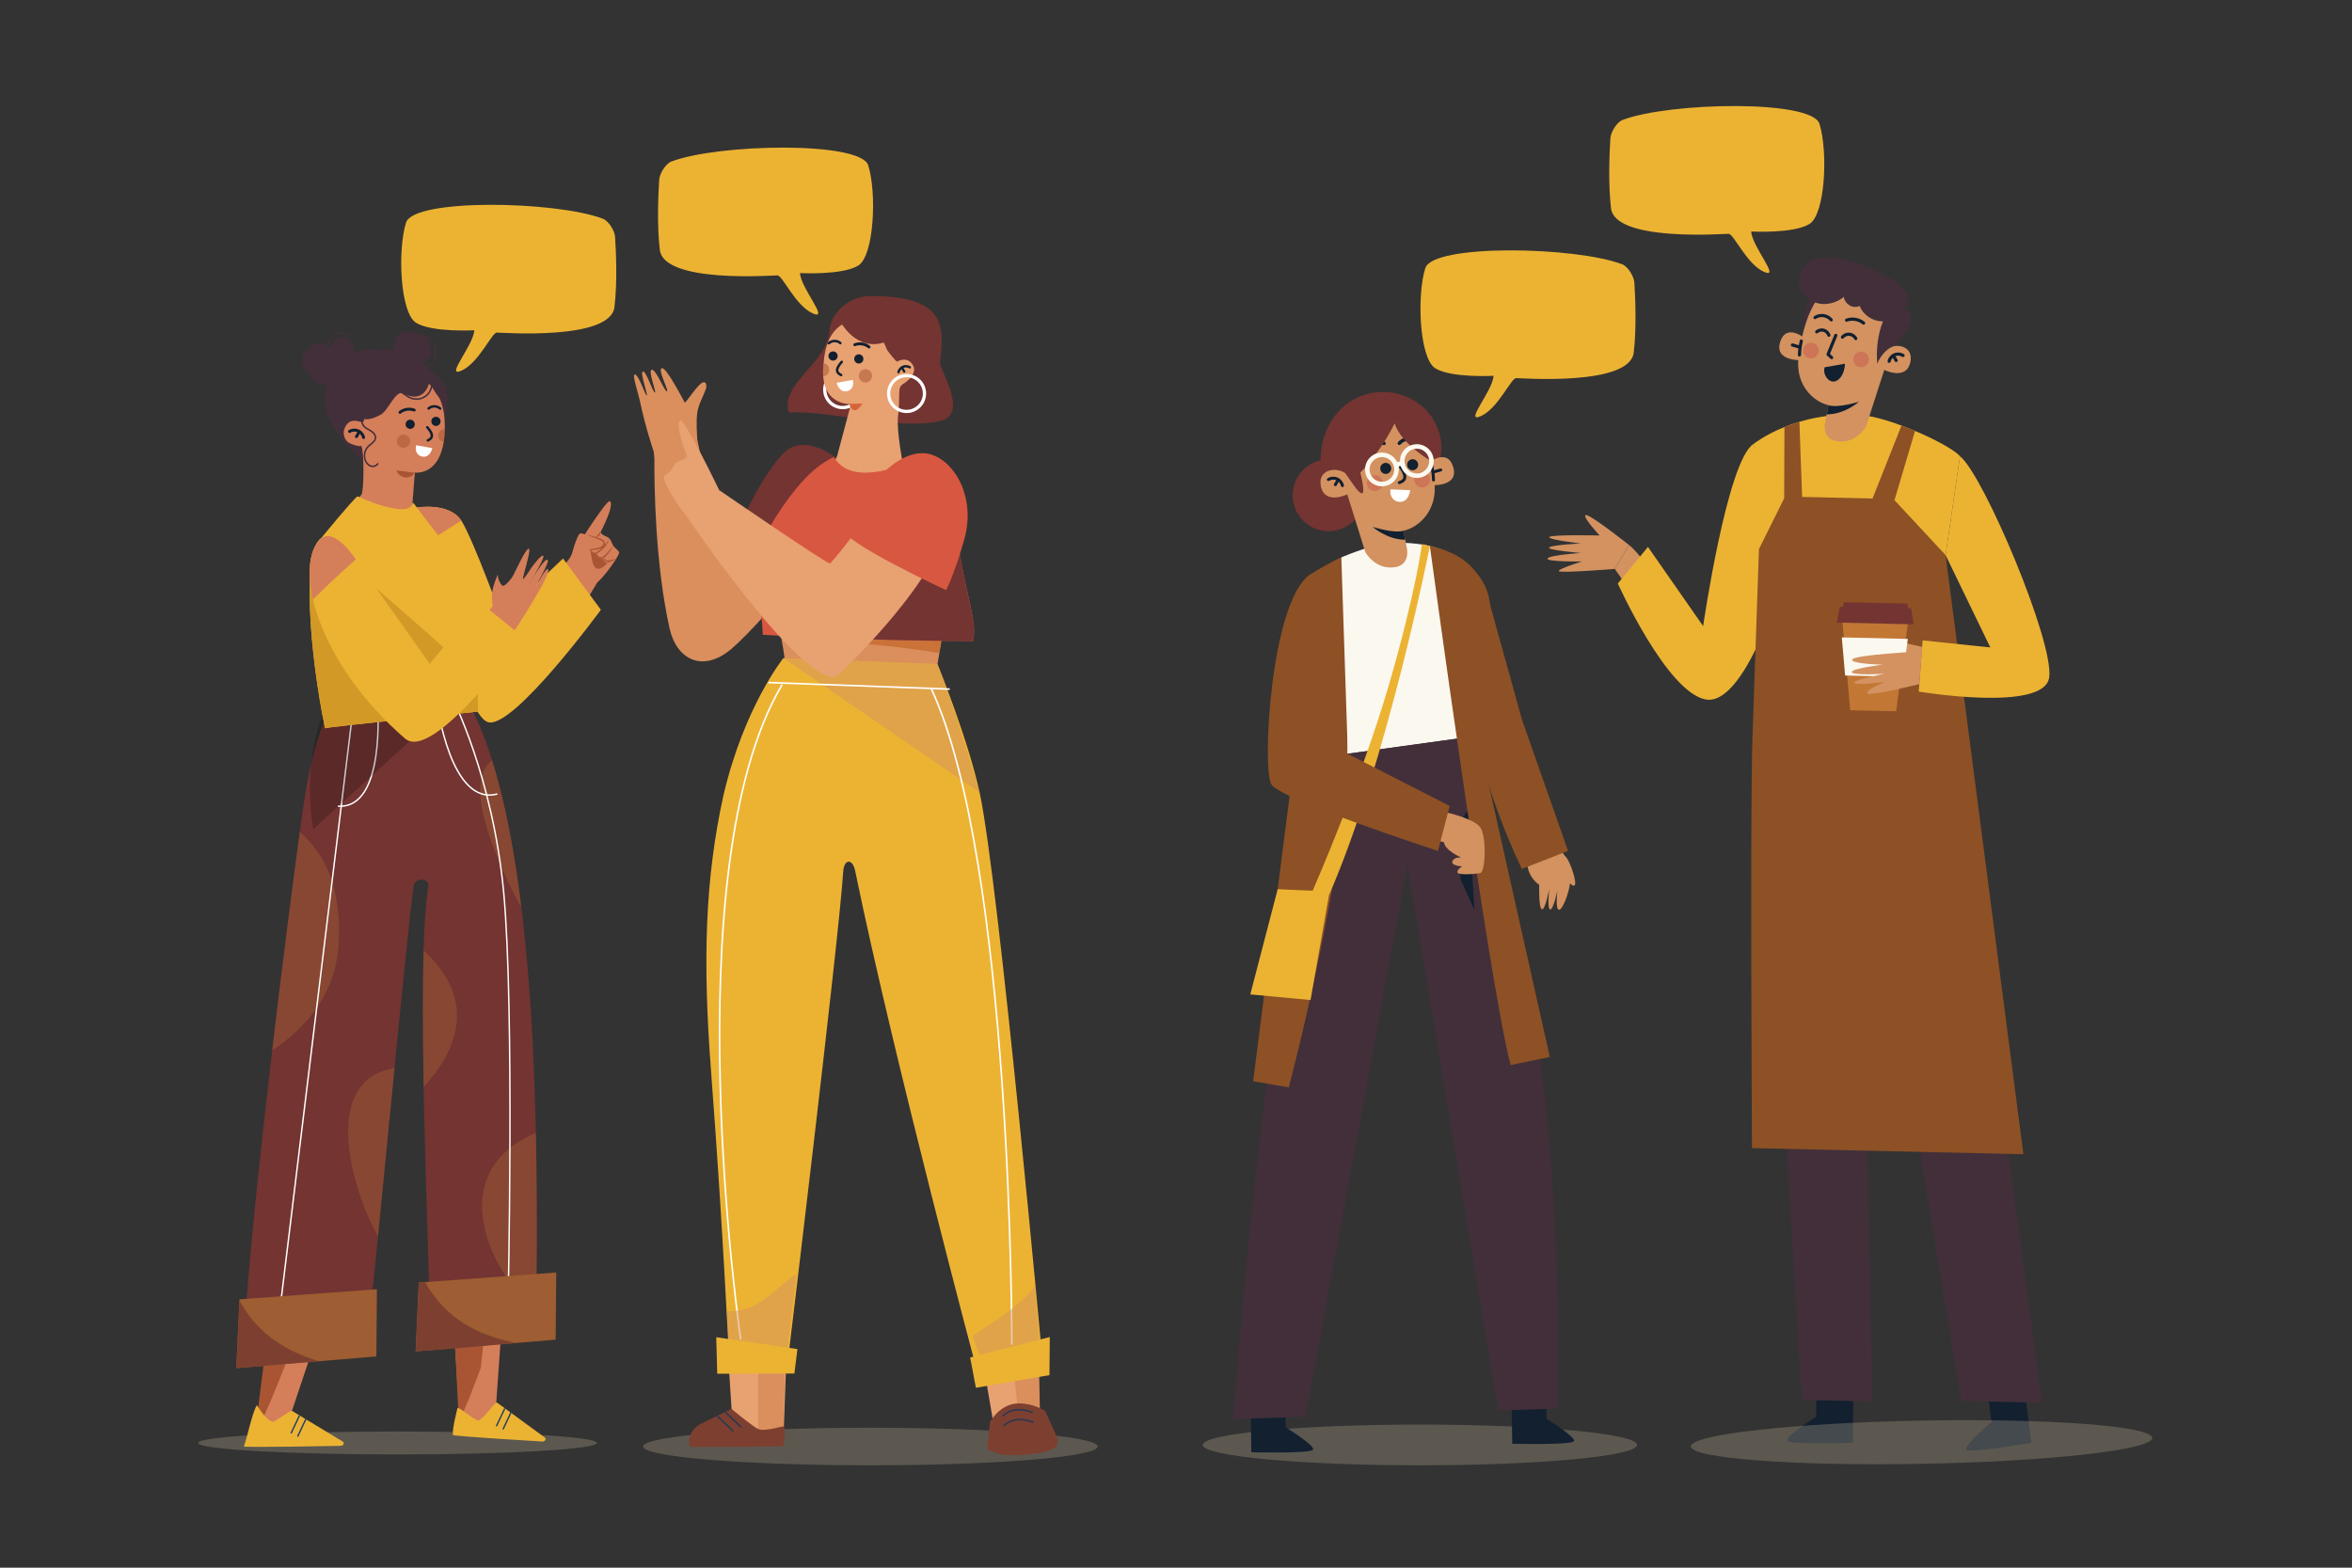 <?xml version="1.0" encoding="utf-8"?>
<!-- Generator: Adobe Illustrator 27.5.0, SVG Export Plug-In . SVG Version: 6.00 Build 0)  -->
<svg version="1.1" xmlns="http://www.w3.org/2000/svg" xmlns:xlink="http://www.w3.org/1999/xlink" x="0px" y="0px"
	 viewBox="0 0 750 500" style="enable-background:new 0 0 750 500;" xml:space="preserve">
<rect x="0" y="0" width="750" height="500" fill="#333333" stroke="none"/>
<g id="OBJECTS">
	<g>
		<g>
			<ellipse style="opacity:0.3;fill:#BAAD93;" cx="277.545" cy="461.352" rx="72.465" ry="5.989"/>
			<g>
				<g>
					<path style="fill:#DA8F5D;" d="M248.345,199.968c0.631,1.098,2.305,12.939,2.305,12.939l47.881,1.431l3.324-19.954
						L248.345,199.968z"/>
					<path style="fill:#CB7239;" d="M248.938,202.282c-0.232-1.177-0.442-2.053-0.592-2.314l53.509-5.583l-2.335,13.921
						C282.814,205.333,265.678,205.041,248.938,202.282z"/>
				</g>
				<g>
					<g>
						<g>
							<g>
								<path style="fill:#E8A171;" d="M312.11,426.666l4.864,28.4c0,0,5.818-6.176,7.341-6.234
									c2.769-0.106,6.508-5.171,6.508-5.171l0.087-16.124L312.11,426.666z"/>
								<polygon style="fill:#DA8F5D;" points="321.755,421.65 324.798,452.243 331.654,452.684 331.056,422.105 								"/>
								<path style="fill:#7D4030;" d="M333.295,450.071l3.646,8.048c0.864,1.456,0.315,3.15-1.343,4.115
									c-2.687,1.564-14.836,2.624-17.525,1.316c-1.804-0.878-3.469-0.679-3.2-2.261l0.813-7.709
									c0.031-0.182,3.196-5.913,9.128-5.978C329.497,447.552,333.203,449.917,333.295,450.071z"/>
								<g>
									<path style="fill:none;stroke:#30374F;stroke-width:0.535;stroke-miterlimit:10;" d="M329.295,450.567
										c0,0-5.543-2.747-9.572,1.07"/>
									<path style="fill:none;stroke:#30374F;stroke-width:0.535;stroke-miterlimit:10;" d="M329.572,453.715
										c0,0-5.543-2.747-9.572,1.07"/>
								</g>
							</g>
							<path style="fill:#ECB333;" d="M230.689,253.688c6.6-28.289,19.105-43.77,19.105-43.77l49.142,1.868
								c0,0,9.802,24.076,13.454,41.014c6.136,28.457,20.279,183.669,20.279,183.669c-15.294,1.546-20.784,2.067-20.784,2.067
								s-26.598-99.59-39.204-160.824c-0.823-4-3.556-3.773-3.804,0.287c-1.247,20.429-17.869,157.875-17.869,157.875l-18.389-1.682
								c-0.163,0.818-1.85-39.749-5.891-92.672C224.023,306.112,224.853,280.219,230.689,253.688z"/>
							<path style="opacity:0.48;fill:#D39260;" d="M249.793,209.917l62.596,42.881c0,0-9.188-31.111-13.454-41.014L249.793,209.917
								z"/>
							<g>
								<g>
									<path style="fill:#E8A171;" d="M250.756,433.351l-0.848,22.974c0,0-4.063,2.441-9.332,0.803
										c-4.856-1.509-7.261-7.126-7.261-7.126l-1.093-17.112L250.756,433.351z"/>
									<polygon style="fill:#DA8F5D;" points="241.781,433.867 241.768,460.223 249.799,456.114 250.364,435.107 									"/>
									<path style="fill:#7D4030;" d="M233.238,449.337l-9.684,4.75c-2.45,1.202-3.995,3.638-3.805,6.235
										c0.049,0.667,0.199,1.13,0.491,1.135c0,0,29.585,0.108,29.632-0.315c0.289-2.624,0.618-3.78,0.16-6.176
										c-0.066-0.343-5.795,1.675-8.112,0.866C240.368,455.29,233.238,449.337,233.238,449.337z"/>
									<g>
										
											<line style="fill:none;stroke:#30374F;stroke-width:0.52;stroke-miterlimit:10;" x1="231.204" y1="450.296" x2="236.375" y2="455.258"/>
										
											<line style="fill:none;stroke:#30374F;stroke-width:0.52;stroke-miterlimit:10;" x1="228.639" y1="451.527" x2="233.811" y2="456.49"/>
									</g>
								</g>
								<path style="fill:none;stroke:#FFFFFF;stroke-width:0.51;stroke-miterlimit:10;" d="M236.193,427.191
									c0,0-21.876-149.609,13.215-208.853"/>
								<path style="opacity:0.48;fill:#D39260;" d="M254.044,406.248c-2.219,17.18-3.33,28.578-3.33,28.578l-19.141-0.596
									c-0.061,0.306,1.375-6.008,0.112-15.962C242.236,418.34,245.567,411.931,254.044,406.248z"/>
								<polygon style="fill:#ECB333;" points="228.71,438.148 253.312,438.078 254.285,430.277 228.397,426.499 								"/>
							</g>
							
								<line style="fill:none;stroke:#FFFFFF;stroke-width:0.51;stroke-miterlimit:10;" x1="302.859" y1="219.788" x2="245.052" y2="217.695"/>
							<g>
								<path style="fill:none;stroke:#FFFFFF;stroke-width:0.51;stroke-miterlimit:10;" d="M322.646,428.905
									c0,0,0.226-153.786-25.801-209.518"/>
								<path style="opacity:0.48;fill:#D39260;" d="M314.858,422.792c5.686-3.354,11.005-7.469,15.167-12.493
									c1.144,16.253,2.404,26.266,2.404,26.266c-15.294,1.546-16.752,1.052-16.752,1.052s-3.698-4.649-5.509-11.654
									C312.315,424.943,312.831,423.988,314.858,422.792z"/>
							</g>
							<g>
								<g>
									<path style="fill:#DA8F5D;" d="M202.446,119.427c1.339,0.226,3.409,6.988,3.8,6.71c0.391-0.278-2.292-7.488-1.232-7.653
										c1.06-0.165,3.131,6.596,3.8,6.709c0.669,0.113-2.349-7.153-0.954-7.262c1.395-0.109,4.079,7.1,4.804,6.879
										c0.726-0.222-3.074-6.931-1.623-7.375c1.452-0.444,7.027,10.546,7.305,10.937c0.278,0.391,4.131-5.88,5.753-6.382
										c1.557-0.483,1.057,1.899,1.057,1.899c-2.22,6.006-3.528,5.386-2.82,16.201c1.351,7.345,6.763,27.574,9.396,37.081
										c0,0,17.169-39.422,31.18-31.967c23.414,5.581-20.235,53.821-29.716,61.788c-9.179,7.713-17.483,3.366-19.704-6.636
										c-4.609-20.751-4.873-45.756-4.821-54.041l-0.218-2.259c0,0-2.781-8.201-4.452-16.397
										C203.574,125.569,201.442,119.257,202.446,119.427z"/>
									<path style="fill:#733432;" d="M266.848,146.203c0,0-10.47-8.69-17.289-1.403c-6.82,7.287-12.635,20.624-12.635,20.624
										l8.899,14.317L266.848,146.203z"/>
								</g>
								<g>
									<path style="fill:#733432;" d="M251.497,131.557c-2.782-9.249,12.311-15.626,13.011-26.123
										c0.384-5.77,6.339-11.016,13.197-11.016c23.228,0,23.649,8.94,22.055,20.957c-0.335,2.528,9.451,16.603,0.12,18.88
										C286.751,137.457,264.256,130.785,251.497,131.557z"/>
									<path style="fill:#733432;" d="M287.652,122.354c0,0,6.547-3.317,4.835-9.179c-4.298-14.714-11.585-5.699-11.585-5.699
										L287.652,122.354z"/>
									<path style="fill:none;stroke:#FFFFFF;stroke-width:1.038;stroke-miterlimit:10;" d="M263.011,123.899
										c0.21-3.149,2.932-5.531,6.081-5.321c3.149,0.21,5.531,2.932,5.321,6.081c-0.21,3.149-2.932,5.531-6.081,5.321
										C265.183,129.77,262.801,127.048,263.011,123.899z"/>
									<path style="fill:#E8A171;" d="M282.911,111.657c0.107,0.258,2.907,3.799,3.143,3.672c0.984-0.533,3.465-1.508,5.035,1.097
										c1.587,2.634-1.832,5.285-3.288,6.173c-0.42,0.256-0.727,0.679-0.866,1.179c-0.426,1.535,0.056,4.001-0.575,9.058
										c-0.55,4.405,1.662,15.859,1.662,15.859s-36.312,27.852-21.1-3.211l4.435-16.593c0,0-10.368,0.669-8.728-12.921
										c0.764-11.469,6.808-13.025,8.677-13.618C272.882,101.85,277.595,98.863,282.911,111.657z"/>
									<path style="fill:#D4653A;" d="M270.78,128.807l4.26-0.125C275.04,128.682,272.297,133.48,270.78,128.807z"/>
									<path style="fill:#733432;" d="M267.869,102.384c0,0,5.127,10.195,14.691,6.61
										C282.56,108.994,278.461,86.023,267.869,102.384z"/>
									<path style="fill:none;stroke:#FFFFFF;stroke-width:1.038;stroke-miterlimit:10;" d="M283.381,125.132
										c0.21-3.149,2.932-5.531,6.081-5.321c3.149,0.21,5.531,2.932,5.321,6.081c-0.21,3.149-2.932,5.531-6.081,5.321
										C285.554,131.004,283.171,128.281,283.381,125.132z"/>
									<g>
										<g>
											<path style="fill:#122030;" d="M275.303,114.24c0.129,0.801-0.416,1.555-1.217,1.683
												c-0.801,0.129-1.554-0.416-1.683-1.217c-0.129-0.801,0.416-1.555,1.217-1.683
												C274.421,112.894,275.175,113.439,275.303,114.24z"/>
										</g>
										<g>
											<path style="fill:#122030;" d="M267.091,113.313c0.129,0.801-0.416,1.554-1.217,1.683
												c-0.801,0.129-1.554-0.416-1.683-1.217c-0.129-0.801,0.416-1.554,1.217-1.683
												C266.209,111.967,266.962,112.512,267.091,113.313z"/>
										</g>
										<g>
											<path style="fill:#122030;" d="M268.2,120.012c0.161,0.017,0.322-0.067,0.397-0.221c0.094-0.196,0.012-0.432-0.184-0.526
												c-0.674-0.325-0.993-0.62-1.066-0.988c-0.115-0.576,0.357-1.476,1.366-2.603c0.145-0.162,0.13-0.411-0.031-0.556
												c-0.163-0.145-0.411-0.133-0.557,0.031c-1.229,1.375-1.723,2.418-1.551,3.283c0.16,0.803,0.846,1.232,1.497,1.545
												C268.113,119.994,268.156,120.007,268.2,120.012z"/>
										</g>
										<g>
											<path style="fill:#122030;" d="M277.128,111.136c0.132-0.001,0.264-0.06,0.354-0.171
												c0.162-0.198,0.132-0.489-0.067-0.651c-1.383-1.126-3.349-1.438-5.015-0.794c-0.238,0.092-0.356,0.36-0.264,0.598
												c0.091,0.239,0.359,0.357,0.598,0.265c1.337-0.518,2.984-0.257,4.097,0.648
												C276.918,111.103,277.023,111.137,277.128,111.136z"/>
										</g>
										<g>
											<path style="fill:#122030;" d="M268.046,109.836c0.086-0.013,0.167-0.053,0.23-0.121c0.148-0.159,0.139-0.408-0.02-0.556
												c-1.157-1.076-3.102-1.063-4.244,0.03c-0.157,0.15-0.163,0.399-0.013,0.556c0.152,0.158,0.4,0.162,0.557,0.013
												c0.837-0.8,2.315-0.812,3.164-0.023C267.811,109.82,267.933,109.853,268.046,109.836z"/>
										</g>
										<path style="opacity:0.53;fill:#A95533;" d="M273.959,120.533c0.364,1.109,1.559,1.714,2.668,1.349
											c1.109-0.364,1.714-1.559,1.349-2.668c-0.364-1.109-1.559-1.714-2.668-1.349
											C274.199,118.229,273.595,119.423,273.959,120.533z"/>
										<path style="opacity:0.53;fill:#A95533;" d="M262.638,115.834c-0.18,1.55-0.217,2.904-0.141,4.196
											c0.1,0.003,0.113-0.016,0.216-0.033c1.147-0.215,1.895-1.329,1.68-2.475C264.21,116.601,263.521,115.948,262.638,115.834z
											"/>
										<path style="fill:#FFFFFF;" d="M271.939,121.154l-5.16,0.942c0,0,0.613,2.549,2.493,2.723
											C271.151,124.993,272.568,123.33,271.939,121.154z"/>
										<path style="fill:#122030;" d="M290.317,116.833c-0.758-0.464-1.738-0.533-2.553-0.182
											c-0.816,0.351-1.439,1.11-1.622,1.979c-0.044,0.205,0.088,0.407,0.292,0.45c0.028,0.006,0.054,0.009,0.081,0.009
											c0.175-0.001,0.331-0.123,0.369-0.301c0.084-0.397,0.303-0.752,0.595-1.032l0.531,0.912
											c0.071,0.122,0.199,0.189,0.33,0.189c0.065,0,0.129-0.017,0.189-0.052c0.181-0.105,0.242-0.337,0.137-0.519l-0.554-0.951
											c0.583-0.234,1.272-0.184,1.81,0.146c0.176,0.109,0.412,0.054,0.521-0.126
											C290.552,117.176,290.496,116.942,290.317,116.833z"/>
									</g>
								</g>
								<g>
									<path style="fill:#D85740;" d="M247.924,164.046c9.146-13.993,14.65-16.487,17.937-18.335l0.286,0.445
										c3.124,4.868,8.897,5.092,14.601,4.133c4.032-0.678,7.114-3.259,7.15-2.582c5.366,0.702,14.928,7.303,14.928,7.303
										c4.299,35.972,8.98,40.931,7.507,49.441c-38.001-0.069-67.08-2.007-67.08-2.007
										C242.486,185.912,237.508,179.981,247.924,164.046z"/>
								</g>
								<g>
									<path style="fill:#733432;" d="M274.389,195.999c5.419-5.318,10.332-11.26,13.957-17.955
										c4.559-8.419,5.528-17.213,8.194-26.243c0.057-0.192,0.101-0.38,0.138-0.566c3.385,1.871,6.149,3.775,6.149,3.775
										c4.642,37.872,8.98,40.931,7.507,49.441c-17.339-0.032-32.809-0.452-44.518-0.9
										C268.794,201.175,271.666,198.671,274.389,195.999z"/>
								</g>
							</g>
							<g>
								<g>
									<path style="fill:#E8A171;" d="M218.364,163.841c0,0,38.057,56.364,48.651,51.682c0,0,51.204-46.943,33.177-66.929
										c-10.706-11.87-18.706,12.444-35.482,31.116c-0.513,0.571-35.376-23.39-35.376-23.39s-11.165-23.155-12.456-22.219
										c-1.871,1.356,2.219,11.503,2.219,11.503s-0.59,0.947-1.845,1.228c-1.255,0.281-2.05,0.92-2.743,2.38
										c-0.693,1.459-2.41,2.047-2.846,2.892C211.226,152.948,215.591,160.841,218.364,163.841z"/>
									<path style="fill:#D85740;" d="M294.938,144.573c8.164,0.65,16.745,12.887,12.498,27.662
										c-3.36,11.689-5.758,15.993-5.758,15.993s-34.149-15.854-32.484-19.48C273.585,159.187,284.264,143.723,294.938,144.573z"
										/>
								</g>
							</g>
							<polygon style="fill:#ECB333;" points="311.187,442.622 334.645,438.587 334.756,426.432 309.357,432.946 							"/>
						</g>
					</g>
				</g>
			</g>
		</g>
		<g>
			<g>
				<path style="opacity:0.3;fill:#BAAD93;" d="M63.131,460.223c0-2.021,28.473-3.659,63.597-3.659
					c35.124,0,63.597,1.638,63.597,3.659c0,2.021-28.473,3.659-63.597,3.659C91.605,463.882,63.131,462.244,63.131,460.223z"/>
				<g>
					<g>
						<path style="fill:#0E162E;" d="M111.635,161.699"/>
						<path style="fill:#422F3A;" d="M141.426,133.629c3.945-10.074-1.697-13.106-3.529-14.941
							c-4.23-4.785-12.084-8.028-17.221-7.099c0,0-7.072-1.639-12.225,4.569c-0.819,0.986-14.634,12.702,7.973,31.345"/>
						<g>
							<g>
								<path style="fill:#422F3A;" d="M111.098,116.133c2.244-0.797,2.34-3.084,1.384-4.82c-0.988-1.794-1.975-4.826-4.652-3.59
									c-0.825,0.381-1.448,1.121-1.826,1.947c-0.892,1.95-1.953,0.458-3.37-0.106c-1.771-0.704-3.676,0.671-4.871,2.155
									c-0.622,0.773-1.19,1.635-1.352,2.614c-0.321,1.935,0.978,3.727,2.203,5.259c1.035,1.294,2.215,2.678,3.848,2.963
									c1.263,0.221,2.529-0.271,3.716-0.753c1.053-0.428,2.123-0.866,3.008-1.58c0.884-0.715,1.571-1.76,1.581-2.897"/>
							</g>
							<g>
								<path style="fill:#422F3A;" d="M124.911,112.18c0.816-1.92,0.771-4.408,2.468-5.622c1.102-0.788,2.576-0.732,3.927-0.645
									c1.607,0.105,3.374,0.28,4.488,1.444c0.627,0.655,0.951,1.537,1.227,2.401c0.365,1.142,0.673,2.388,0.28,3.521
									c-0.502,1.449-1.981,2.283-3.343,2.986c-0.557,0.288-1.172,0.584-1.785,0.452c-0.917-0.198-1.378-1.237-2.184-1.718"/>
							</g>
						</g>
						<path style="fill:#D57E5A;" d="M141.827,135.181c0.01,0.56,0.01,1.09,0,1.61c-0.02,1.56-0.15,2.95-0.34,4.19
							c-1.51,9.43-7.36,9.9-9.13,9.76c-0.15,0-1.39,17.31-1.39,17.31c2.09,28.69-22.81-3.37-22.81-3.37s1.49-0.04,7.06-6.87
							c0.9-1.11,0.91-13.88,0.02-15.59c-0.86,0.23-2.6-0.29-3.75-0.87c-1.47-0.74-2.36-2.81-1.67-4.59
							c1.37-3.51,4.09-2.52,5.46-2.14c0.33,0.09,0.67-0.11,0.75-0.44c3.97-16.51,11.14-15.03,13.27-14.84
							C131.817,119.571,141.537,121.241,141.827,135.181z"/>
						<path style="fill:#A95533;" d="M132.31,150.768l-5.995-0.744l0.431,0.694C128.041,152.8,130.949,152.826,132.31,150.768
							L132.31,150.768z"/>
						<path style="fill:#422F3A;" d="M136.428,118.51c1.773,2.691-0.728,10.807-7.749,6.984c-2.507-1.365-4.792,5.469-7.339,6.803
							c-4.496,2.356-6.268,1.468-7.249-0.415C114.091,131.881,125.067,101.261,136.428,118.51z"/>
						<path style="fill:#422F3A;" d="M135.82,119.02c0,0,1.587,5.493,5.922,9.63C141.741,128.65,144.672,120.922,135.82,119.02z"/>
						<g>
							<g>
								<path style="fill:#122030;" d="M129.35,135.085c-0.129,0.801,0.416,1.554,1.217,1.683c0.801,0.129,1.555-0.416,1.683-1.217
									c0.129-0.801-0.416-1.555-1.217-1.683C130.232,133.739,129.479,134.284,129.35,135.085z"/>
							</g>
							<g>
								<path style="fill:#122030;" d="M137.563,134.158c-0.129,0.801,0.416,1.554,1.217,1.683c0.801,0.129,1.554-0.416,1.683-1.217
									c0.129-0.801-0.416-1.554-1.217-1.683C138.445,132.812,137.691,133.357,137.563,134.158z"/>
							</g>
							<g>
								<path style="fill:#122030;" d="M136.453,140.857c-0.161,0.017-0.322-0.067-0.396-0.221
									c-0.094-0.196-0.011-0.432,0.184-0.526c0.674-0.325,0.993-0.62,1.065-0.988c0.115-0.576-0.357-1.476-1.366-2.603
									c-0.145-0.162-0.13-0.411,0.031-0.556c0.163-0.145,0.411-0.133,0.557,0.031c1.229,1.375,1.723,2.418,1.551,3.283
									c-0.16,0.803-0.846,1.232-1.497,1.545C136.541,140.84,136.498,140.852,136.453,140.857z"/>
							</g>
							<g>
								<path style="fill:#122030;" d="M127.525,131.981c-0.132-0.001-0.264-0.06-0.354-0.171c-0.162-0.198-0.131-0.489,0.067-0.651
									c1.383-1.126,3.349-1.438,5.015-0.794c0.238,0.092,0.356,0.36,0.264,0.598c-0.091,0.239-0.359,0.357-0.598,0.265
									c-1.337-0.518-2.984-0.257-4.097,0.648C127.735,131.948,127.63,131.982,127.525,131.981z"/>
							</g>
							<g>
								<path style="fill:#122030;" d="M136.607,130.681c-0.086-0.013-0.167-0.053-0.23-0.121c-0.148-0.159-0.139-0.408,0.02-0.556
									c1.157-1.076,3.102-1.063,4.244,0.03c0.157,0.15,0.163,0.4,0.013,0.556c-0.152,0.158-0.401,0.162-0.557,0.013
									c-0.837-0.8-2.315-0.812-3.164-0.023C136.842,130.665,136.721,130.698,136.607,130.681z"/>
							</g>
							<path style="opacity:0.53;fill:#A95533;" d="M130.694,141.378c-0.364,1.109-1.559,1.714-2.668,1.349
								c-1.109-0.364-1.714-1.559-1.349-2.668c0.364-1.109,1.559-1.714,2.668-1.349
								C130.454,139.074,131.058,140.268,130.694,141.378z"/>
							<path style="opacity:0.53;fill:#A95533;" d="M141.827,136.791c-0.02,1.56-0.15,2.95-0.34,4.19c-0.1-0.01-0.21-0.04-0.31-0.07
								c-1.11-0.36-1.71-1.56-1.35-2.67C140.127,137.351,140.937,136.791,141.827,136.791z"/>
							<path style="fill:#FFFFFF;" d="M132.715,141.999l5.16,0.942c0,0-0.613,2.549-2.493,2.723
								C133.502,145.838,132.086,144.175,132.715,141.999z"/>
							<g>
								<path style="fill:#122030;" d="M115.932,140.015c-0.218-0.001-0.412-0.154-0.46-0.375c-0.166-0.787-0.729-1.474-1.47-1.792
									c-0.738-0.319-1.626-0.257-2.312,0.165c-0.22,0.136-0.513,0.068-0.649-0.157c-0.136-0.223-0.067-0.513,0.156-0.649
									c0.944-0.577,2.164-0.663,3.179-0.226c1.017,0.437,1.792,1.382,2.02,2.464c0.054,0.255-0.109,0.507-0.364,0.56
									C115.998,140.012,115.965,140.015,115.932,140.015z"/>
							</g>
							<g>
								<path style="fill:#122030;" d="M113.66,139.726c-0.08,0-0.161-0.022-0.235-0.064c-0.225-0.131-0.302-0.42-0.171-0.646
									l0.871-1.497c0.131-0.227,0.422-0.3,0.646-0.171c0.225,0.131,0.302,0.421,0.17,0.646l-0.871,1.497
									C113.983,139.643,113.823,139.727,113.66,139.726z"/>
							</g>
						</g>
						<g>
							<path style="fill:none;stroke:#422F3A;stroke-width:0.482;stroke-miterlimit:10;" d="M112.406,113.797
								c0.473-0.72,0.422-1.655,0.298-2.507c-0.258-1.767-0.877-3.663-2.405-4.588c-0.91-0.551-2.069-0.669-3.071-0.312
								c-1.002,0.357-1.826,1.182-2.182,2.184c-0.199,0.561-0.261,1.176-0.56,1.691c-0.562,0.97-1.771,1.312-2.862,1.569"/>
							<path style="fill:none;stroke:#422F3A;stroke-width:0.482;stroke-miterlimit:10;" d="M134.563,106.876
								c1.58,0.652,3.322,1.468,3.908,3.073c0.137,0.375,0.199,0.772,0.248,1.169c0.081,0.656,0.126,1.316,0.134,1.977
								c0.008,0.616-0.02,1.252-0.277,1.812c-0.428,0.933-1.435,1.497-2.45,1.654c-1.015,0.157-2.048-0.03-3.054-0.236"/>
							<path style="fill:none;stroke:#422F3A;stroke-width:0.482;stroke-miterlimit:10;" d="M137.598,121.394
								c0.367,1.692-0.249,3.561-1.55,4.704c-1.3,1.143-3.233,1.513-4.864,0.933c-1.504-0.536-2.656-1.768-4.095-2.46
								c-1.604-0.771-3.542-0.811-5.176-0.105"/>
							<path style="fill:none;stroke:#422F3A;stroke-width:0.482;stroke-miterlimit:10;" d="M119.191,129.305
								c-1.178,0.698-2.371,1.462-3.133,2.6c-0.761,1.137-0.981,2.748-0.168,3.849c0.563,0.763,1.489,1.144,2.298,1.638
								c0.809,0.494,1.598,1.272,1.548,2.218c-0.066,1.233-1.422,1.894-2.297,2.765c-1.128,1.124-1.523,2.924-0.968,4.416
								c0.313,0.84,0.946,1.603,1.802,1.868c0.856,0.266,1.92-0.092,2.282-0.912"/>
						</g>
					</g>
					<g>
						<path style="fill:#D57E5A;" d="M144.861,425.658l1.829,27.939c0,0,5.924,7.265,9.434,3.407
							c1.755-1.929,7.13-3.936,7.983-5.084c-1.745-1.095-5.885-4.22-5.885-4.22l1.527-21.711L144.861,425.658z"/>
						<path style="fill:#A95533;" d="M154.123,428.654l-0.799,7.567c0,0-6.688,18.374-7.07,16.15l-1.134-22.831L154.123,428.654z"/>
						<path style="fill:#ECB333;" d="M158.442,447.312l15.244,11.136c0.646,0.536,0.121,1.352-0.842,1.309
							c0,0-28.434-1.677-28.453-2.095c-0.118-2.592,1.396-7.928,1.416-8.301c0.072-1.348,3.982,2.784,6.736,3.732
							C154.069,452.655,158.011,446.954,158.442,447.312z"/>
					</g>
					<g>
						<path style="fill:#D57E5A;" d="M86.451,434.312l-4.85,20.88c0,0,6.903,8.812,10.065,4.665c1.581-2.074,6.761-4.54,7.512-5.758
							c-1.833-0.939-6.229-3.693-6.229-3.693l5.638-16.803L86.451,434.312z"/>
						<path style="fill:#A95533;" d="M91.09,433.855l-0.239,1.81c0,0-8.845,22.615-9.419,20.433l2.761-22.01L91.09,433.855z"/>
						<path style="fill:#ECB333;" d="M93.135,449.999l16.153,9.771c0.69,0.478,0.238,1.337-0.725,1.377
							c0,0-30.753,0.593-30.808,0.179c1.238-3.344,2.548-10.342,4.106-13.096c0.169-0.299,2.408,4.549,5.234,5.254
							C88.575,452.915,92.674,449.68,93.135,449.999z"/>
					</g>
					<g>
						<path style="fill:#733432;" d="M106.72,221.953c-5.021,11.195-7.473,19.28-9.666,33.122
							c-2.543,16.053-20.048,151.459-19.274,180.153c5.052,0.729,35.759-2.942,38.865-3.407
							c3.341-28.755,12.686-130.955,15.27-149.283c0.397-2.817,5.102-2.574,4.643,0.234c-4.079,24.963,0.296,116.355,0.809,147.649
							c8.108-0.305,30.641-3.659,33.598-4.313c-0.026-35.422,4.337-167.964-25.763-208.622
							C133.125,216.955,118.776,220.463,106.72,221.953z"/>
						<g style="opacity:0.48;">
							<path style="fill:#9E5D32;" d="M124.178,357.211c0.544-5.56,1.087-11.105,1.62-16.528c-15.445,2.288-16.256,18.306-13.591,31
								c1.531,7.295,4.271,15.46,8.325,22.676c1.078-10.877,2.245-22.824,3.413-34.773
								C123.825,358.8,123.886,357.986,124.178,357.211z"/>
							<path style="fill:#9E5D32;" d="M159.633,275.877c1.915,4.588,4.014,9.116,6.6,13.339c-2.115-17.154-5.107-33.309-9.33-46.761
								C148.432,249.141,156.467,268.293,159.633,275.877z"/>
							<path style="fill:#9E5D32;" d="M145.281,328.444c2.037-10.224-3.05-18.699-10.204-25.323
								c-0.352,12.235-0.26,27.558,0.036,43.511C139.961,341.426,143.901,335.37,145.281,328.444z"/>
							<path style="fill:#9E5D32;" d="M153.946,388.27c1.467,11.616,8.462,22.263,17.056,30.024
								c0.106-13.456,0.371-33.913-0.12-56.936C159.279,366.072,152.322,375.409,153.946,388.27z"/>
							<path style="fill:#9E5D32;" d="M107.596,304.788c1.175-8.215,0.481-17.784-2.376-25.592
								c-2.01-5.495-5.419-10.092-9.623-13.927c-2.014,14.73-5.462,41.502-8.795,69.775
								C97.411,327.844,105.68,318.193,107.596,304.788z"/>
						</g>
						<path style="fill:none;stroke:#FFFFFF;stroke-width:0.459;stroke-miterlimit:10;" d="M144.081,222.3
							c0,0,13.075,25.289,16.54,62.382s1.38,131.622,1.38,131.622"/>
						
							<line style="fill:none;stroke:#FFFFFF;stroke-width:0.459;stroke-miterlimit:10;" x1="89.011" y1="419.74" x2="112.842" y2="223.997"/>
						<path style="fill:none;stroke:#FFFFFF;stroke-width:0.459;stroke-miterlimit:10;" d="M120.374,224.34
							c0,0,2.813,34.01-12.686,32.755"/>
						<path style="opacity:0.21;" d="M145.529,222.863l-45.635,41.55c0,0-3.913-19.756,3.279-36.943L145.529,222.863z"/>
						<path style="fill:none;stroke:#FFFFFF;stroke-width:0.459;stroke-miterlimit:10;" d="M158.609,253.22
							c-14.999,4.104-19.225-28.911-19.225-28.911"/>
					</g>
					
						<line style="fill:none;stroke:#FFFFFF;stroke-width:0.459;stroke-miterlimit:10;" x1="137.858" y1="417.432" x2="170.388" y2="415.521"/>
					
						<line style="fill:none;stroke:#FFFFFF;stroke-width:0.459;stroke-miterlimit:10;" x1="77.37" y1="420.75" x2="118.798" y2="418.649"/>
					<g>
						<path style="fill:#D57E5A;" d="M167.549,195.055c0.217,0.641,13.991-16.876,13.991-16.876s11.925-19.26,12.97-18.321
							c1.514,1.361-3.008,9.876-3.008,9.876s0.429,0.885,1.504,1.247c1.074,0.362,1.711,0.996,2.184,2.339
							c0.472,1.343,1.922,2.017,2.227,2.798c0.304,0.781-4.251,7.295-6.958,9.667c0,0-4.305,7.321-10.161,16.228"/>
						<path style="fill:#D57E5A;" d="M181.988,178.022c0,0,2.023-8.05,3.19-7.928c1.167,0.122,6.413,1.829,6.481,3.788
							c0.067,1.959-4.437,0.761-4.437,0.761s1.209,4.28-0.915,5.056C184.183,180.476,181.988,178.022,181.988,178.022z"/>
						<g>
							<path style="fill:#A95533;" d="M188.433,175.039c0,0-0.034,1.176,1.603,1.37c0,0,0.589,2.428,2.609,1.777
								c0,0-0.253,1.224,1.029,1.335C193.674,179.522,188.648,186.001,188.433,175.039z"/>
							<g>
								<path style="fill:#A95533;" d="M187.071,170.478c1.132,0.257,2.238,0.608,3.341,0.972c0.278,0.086,0.554,0.178,0.824,0.284
									c0.265,0.095,0.558,0.206,0.844,0.382c0.277,0.175,0.587,0.396,0.767,0.817c0.191,0.424,0.039,0.971-0.222,1.255
									c-0.53,0.556-1.102,0.771-1.709,0.961c-0.601,0.163-1.201,0.251-1.79,0.252c-0.291,0-0.626,0.009-0.637,0.036
									c-0.05-0.113,0.021,0.294,0.083,0.557c0.09,0.573,0.209,1.139,0.275,1.719l-0.049,0.014l-0.484-1.659l-0.121-0.415
									c-0.042-0.132-0.068-0.317,0.05-0.442c0.25-0.222,0.572-0.159,0.847-0.205c1.12-0.106,2.348-0.317,3.143-1.145
									c0.185-0.206,0.262-0.499,0.159-0.754c-0.099-0.255-0.325-0.447-0.56-0.599c-0.482-0.3-1.048-0.461-1.573-0.692
									l-3.205-1.291L187.071,170.478z"/>
							</g>
							<g>
								<path style="fill:#A95533;" d="M191.616,169.51c0.01,0.271-0.056,0.485-0.134,0.689c-0.078,0.204-0.215,0.365-0.321,0.548
									c-0.163,0.141-0.291,0.308-0.481,0.427c-0.189,0.121-0.389,0.233-0.666,0.288l-0.041-0.031
									c0.512-0.668,1.045-1.319,1.602-1.953L191.616,169.51z"/>
							</g>
							<g>
								<path style="fill:#A95533;" d="M194.214,172.185c-0.203,0.598-0.518,1.135-0.87,1.645c-0.354,0.51-0.787,0.954-1.216,1.401
									c-0.486,0.398-0.925,0.797-1.502,1.123c-0.298,0.152-0.641,0.286-1.012,0.272c-0.352-0.036-0.724-0.197-0.864-0.508
									l0.038-0.034c0.431,0.453,1.16,0.29,1.616-0.059c0.484-0.351,0.937-0.756,1.376-1.167c0.885-0.817,1.689-1.723,2.393-2.703
									L194.214,172.185z"/>
							</g>
							<g>
								<path style="fill:#A95533;" d="M190.085,176.335c0.35,0.605,0.72,1.262,1.212,1.386c0.459,0.145,0.992-0.131,1.448-0.573
									c0.492-0.387,0.909-0.948,1.383-1.449c0.469-0.51,0.939-1.025,1.47-1.508l0.043,0.028c-0.38,0.586-0.781,1.157-1.197,1.718
									c-0.421,0.555-0.838,1.121-1.363,1.595c-0.505,0.445-1.247,0.87-1.945,0.553c-0.678-0.326-0.909-1.088-1.099-1.735
									L190.085,176.335z"/>
							</g>
							<g>
								<path style="fill:#A95533;" d="M192.799,177.947c0.194,0.347,0.419,0.644,0.646,0.784c0.055,0.037,0.117,0.038,0.153,0.056
									c0.029,0.011,0.078,0.016,0.16,0.022c0.14,0.009,0.285-0.009,0.431-0.045c0.308-0.016,0.595-0.156,1.009-0.252
									c0.199-0.033,0.357-0.047,0.497-0.1c0.165-0.028,0.317-0.143,0.508-0.233l0.041,0.03c-0.202,0.324-0.538,0.569-0.901,0.678
									c-0.346,0.137-0.69,0.324-1.076,0.378c-0.367,0.044-0.817,0.043-1.097-0.262c-0.266-0.289-0.396-0.672-0.422-1.053
									L192.799,177.947z"/>
							</g>
						</g>
					</g>
					<path style="fill:#ECB333;" d="M132.842,161.864c0,0,10.613-1.813,14.403,4.393c3.79,6.206,12.636,30.586,12.636,30.586
						l19.649-18.712l12.076,16.351c0,0-27.567,37.635-35.825,35.895C147.523,228.636,133.577,170.738,132.842,161.864z"/>
					<path style="fill:#D57E5A;" d="M147.084,166.018c-3.916-5.912-14.242-4.153-14.242-4.153l6.865,8.881
						C142.161,169.162,144.622,167.589,147.084,166.018z"/>
					<g>
						<path style="fill:#ECB333;" d="M131.626,160.257c1.776,1.473,18.415,27.017,19.523,35.245
							c1.226,9.096,1.247,31.464,1.247,31.464s-47.858,4.847-48.755,5.307c-4.978-24.247-7.4-56.189-1.19-60.687
							c0,0,9.778-11.974,11.54-13.286C113.992,158.3,130.858,166.064,131.626,160.257z"/>
					</g>
					<g>
						<path style="fill:#D39926;" d="M105.976,174.807c-1.075,1.299-3.524-3.221-3.524-3.221c-6.21,4.498-3.788,36.44,1.19,60.687
							c0.897-0.46,48.755-5.307,48.755-5.307s-0.005-4.482-0.119-10.245C136.276,200.941,122.192,190.367,105.976,174.807z"/>
					</g>
				</g>
				<path style="fill:#D57E5A;" d="M155.19,213.559c11.153-14.707,16.704-25.184,17.798-27.072c0.625-1.079,2.165-4.523,1.821-4.903
					c-0.788-0.868-3.982,5.978-3.971,5.591c0.011-0.386,4.435-7.829,3.816-8.546c-0.93-1.078-5.716,7.311-5.803,7.448
					c-1.322,2.082,4.892-7.848,4.431-8.742c-0.46-0.894-3.607,3.439-3.721,3.591c0,0-2.475,3.87-2.795,3.749
					c-0.32-0.121,2.882-9.855,1.816-9.678c-1.066,0.178-4.095,6.972-4.901,8.471c-0.806,1.499-2.5,3.257-3.203,3.376
					c-0.593,0.102-1.878-2.191-1.731-3.63c0,0-1.864,3.96-1.893,6.774c-0.015,1.48,0.266,3.263,0.266,3.263l-9.496,12.1
					L155.19,213.559z"/>
				<path style="fill:#ECB333;" d="M113.754,178.85c0,0-7.461-11.903-12.096-6.409c-7.843,9.296-0.297,38.999,27.497,63.11
					c9.027,7.83,37.745-32.238,37.745-32.238l-13.645-11.084l-16.216,19.508L113.754,178.85z"/>
				<path style="fill:#D57E5A;" d="M113.454,178.394c-1.43-2.122-7.71-10.797-11.797-5.953c-3.071,3.64-3.77,10.415-1.831,18.75
					C104.244,186.791,108.795,182.534,113.454,178.394z"/>
				<g>
					
						<line style="fill:none;stroke:#233D67;stroke-width:0.444;stroke-miterlimit:10;" x1="163.064" y1="450.226" x2="160.38" y2="455.901"/>
					
						<line style="fill:none;stroke:#233D67;stroke-width:0.444;stroke-miterlimit:10;" x1="160.961" y1="449.217" x2="158.276" y2="454.892"/>
				</g>
				<g>
					
						<line style="fill:none;stroke:#233D67;stroke-width:0.444;stroke-miterlimit:10;" x1="97.583" y1="452.511" x2="94.899" y2="458.187"/>
					
						<line style="fill:none;stroke:#233D67;stroke-width:0.444;stroke-miterlimit:10;" x1="95.48" y1="451.502" x2="92.795" y2="457.178"/>
				</g>
				<g>
					<g>
						<polygon style="fill:#9E5D32;" points="75.351,436.351 76.36,414.409 120.193,411.188 120.01,432.616 						"/>
						<path style="fill:#7D4030;" d="M91.805,430.136c-6.903-3.719-12.059-9.027-15.461-15.373l-0.993,21.588l26.379-2.206
							C98.293,433.147,94.96,431.836,91.805,430.136z"/>
					</g>
					<g>
						<polygon style="fill:#9E5D32;" points="132.532,431.009 133.541,409.067 177.373,405.846 177.19,427.274 						"/>
						<path style="fill:#7D4030;" d="M146.235,420.975c-4.431-3.122-7.935-7.347-10.713-12.053l-1.981,0.146l-0.967,21.802
							c2.335,0.245,31.986-2.538,31.986-2.538C158.031,427.072,151.667,424.802,146.235,420.975z"/>
					</g>
				</g>
			</g>
		</g>
		<path style="fill:#ECB333;" d="M214.102,51.512c-1.829,0.693-3.769,3.852-3.896,5.804c-0.303,4.689-0.746,14.533,0.202,22.39
			c1.293,10.711,35.828,8.126,37.49,8.126c1.662,0,5.725,9.648,11.265,12.119c5.54,2.471-3.853-8.056-4.05-12.857
			c0,0,13.521,0.739,18.574-2.401c5.052-3.139,5.94-23.17,3.181-31.949C274.43,44.987,229.126,45.815,214.102,51.512z"/>
		<path style="fill:#ECB333;" d="M192.242,69.756c1.829,0.693,3.769,3.853,3.895,5.804c0.303,4.689,0.746,14.533-0.202,22.39
			c-1.293,10.711-35.828,8.126-37.49,8.126c-1.662,0-5.725,9.648-11.265,12.119c-5.54,2.471,3.853-8.056,4.05-12.857
			c0,0-13.521,0.739-18.574-2.401c-5.052-3.14-5.94-23.171-3.181-31.949C131.914,63.23,177.217,64.059,192.242,69.756z"/>
	</g>
	<g>
		<g>
			<g>
				<path style="fill:#122030;" d="M590.949,444.893l-0.069,15.264c0,0-19.888,0.662-20.886-0.632
					c-0.998-1.294,9.146-7.666,9.146-7.666l0.094-10.846L590.949,444.893z"/>
				<path style="fill:#122030;" d="M645.79,445.043l2.022,15.13c0,0-19.61,3.38-20.776,2.235c-1.166-1.145,8.01-8.847,8.01-8.847
					l-1.392-10.757L645.79,445.043z"/>
				<g>
					<path style="fill:#D39260;" d="M519.482,173.829c2.354,1.776,7.645,8.848,7.645,8.848l-5.382,8.5l-6.827-9.72L519.482,173.829z
						"/>
					<path style="fill:#D39260;" d="M519.482,173.829c0,0-12.516-9.92-13.812-9.546c-1.296,0.375,4.412,6.503,4.412,6.503
						s-15.487-0.35-16.036,0.493c-0.549,0.843,10.016,2.058,10.016,2.058s-9.538,0.468-10.087,1.311
						c-0.549,0.842,10.144,1.713,10.144,1.713s-10.208,0.682-10.647,1.781c-0.439,1.099,10.964,0.936,10.964,0.936
						s-7.497,2.32-7.394,3.059c0.103,0.74,17.874-0.68,17.874-0.68L519.482,173.829z"/>
					<path style="fill:#ECB333;" d="M559.19,141.579c-8.411,5.089-16.094,58.114-16.094,58.114l-17.6-25.25l-9.607,11.671
						c0,0,15.572,34.612,27.978,36.968c12.406,2.356,24.016-36.575,24.016-36.575L559.19,141.579z"/>
					<path style="fill:#ECB333;" d="M593.849,132.442c8.98,0.713,27.767,9.235,31.158,13.066l-4.598,31.544
						c0,0,1.017,34.692,1.766,49.766c0.256,5.157,0.405,7.947,0.405,7.947l-55.838-1.257c0,0-5.405-0.874-5.23-8.621
						c0.37-16.43-0.21-61.96-0.21-61.96l-2.111-21.347C559.19,141.579,572.676,130.762,593.849,132.442z"/>
					<g>
						<path style="fill:#422F3A;" d="M578.054,92.368c0,0-3.339,6.213-2.77,12.554c0.569,6.342,6.558-12.533,6.558-12.533
							L578.054,92.368z"/>
						<g>
							<path style="fill:#D39260;" d="M595.027,136.076l5.823-18.094c0,0,6.934,3.478,8.305-2.385
								c1.222-5.224-4.483-6.402-7.586-4.288c0,0,7.466-17.811-8.33-21.432c-15.797-3.621-18.898,18.264-19.672,23.557
								c-1.364,9.322,4.733,14.705,9.515,15.821l-1.143,5.675c0,0-1.058,4.959,3.624,5.781
								C591.802,141.807,595.027,136.076,595.027,136.076z"/>
						</g>
						<g>
							<path style="fill:#D39260;" d="M575.816,108.115c0,0-6.084-5.269-8.109,0.822c-2.226,6.698,7.477,5.928,7.477,5.928
								L575.816,108.115z"/>
						</g>
						<g>
							<path style="fill:#122030;" d="M573.797,113.721c-0.001,0-0.004,0-0.005,0c-0.278-0.009-0.495-0.241-0.487-0.519
								c0.05-1.529,0.252-3.058,0.601-4.545c0.063-0.27,0.338-0.441,0.605-0.375c0.27,0.064,0.439,0.335,0.375,0.605
								c-0.334,1.422-0.528,2.884-0.575,4.347C574.301,113.511,574.072,113.728,573.797,113.721z"/>
						</g>
						<g>
							<path style="fill:#122030;" d="M573.782,111.183c-0.043-0.001-0.085-0.007-0.129-0.02l-2.231-0.647
								c-0.267-0.077-0.42-0.356-0.343-0.623c0.077-0.266,0.351-0.422,0.623-0.343l2.231,0.647c0.266,0.077,0.42,0.356,0.343,0.623
								C574.212,111.043,574.005,111.188,573.782,111.183z"/>
						</g>
						<g>
							<path style="fill:#122030;" d="M602.387,115.744c-0.032-0.001-0.064-0.005-0.097-0.012c-0.272-0.06-0.442-0.329-0.383-0.601
								c0.239-1.076,1.019-2.01,2.036-2.436c1.017-0.425,2.231-0.328,3.164,0.255c0.237,0.147,0.308,0.457,0.161,0.693
								c-0.146,0.237-0.457,0.308-0.692,0.16c-0.665-0.414-1.525-0.481-2.244-0.18c-0.72,0.302-1.272,0.964-1.442,1.727
								C602.837,115.588,602.622,115.749,602.387,115.744z"/>
						</g>
						<g>
							<path style="fill:#122030;" d="M604.628,115.48c-0.171-0.004-0.336-0.095-0.426-0.255l-0.844-1.482
								c-0.137-0.241-0.053-0.549,0.189-0.686c0.238-0.137,0.547-0.055,0.686,0.188l0.844,1.484
								c0.137,0.241,0.053,0.548-0.189,0.686C604.807,115.461,604.717,115.482,604.628,115.48z"/>
						</g>
						<g>
							<path style="fill:#122030;" d="M594.26,103.558c-0.111-0.003-0.221-0.041-0.312-0.117c-1.334-1.116-3.325-1.46-4.955-0.855
								c-0.258,0.098-0.549-0.035-0.647-0.297c-0.096-0.26,0.037-0.549,0.297-0.646c1.988-0.738,4.324-0.336,5.951,1.026
								c0.213,0.178,0.241,0.495,0.062,0.708C594.555,103.5,594.408,103.561,594.26,103.558z"/>
						</g>
						<g>
							<path style="fill:#122030;" d="M583.926,102.536c-0.144-0.003-0.286-0.068-0.383-0.19c-1.031-1.301-3.125-1.607-4.486-0.654
								c-0.225,0.159-0.54,0.104-0.701-0.123c-0.159-0.228-0.104-0.541,0.124-0.701c1.802-1.265,4.482-0.874,5.851,0.853
								c0.172,0.218,0.135,0.534-0.083,0.706C584.153,102.504,584.039,102.539,583.926,102.536z"/>
						</g>
						<path style="fill:#122030;" d="M583.08,129.255c3.11,0.955,9.687-1.13,9.687-1.13s-4.422,4.04-10.27,4.026L583.08,129.255z"/>
						<path style="fill:#CE7457;" d="M591.012,115.053c0.227,1.36,1.513,2.279,2.872,2.052c1.36-0.227,2.278-1.513,2.052-2.872
							c-0.227-1.36-1.513-2.279-2.872-2.052C591.703,112.408,590.785,113.694,591.012,115.053z"/>
						<path style="fill:#CE7457;" d="M574.996,112.196c0.227,1.36,1.513,2.278,2.872,2.052c1.36-0.227,2.278-1.512,2.052-2.872
							c-0.227-1.36-1.513-2.278-2.872-2.052C575.688,109.55,574.77,110.836,574.996,112.196z"/>
					</g>
					<g>
						<path style="fill:#122030;" d="M584.06,114.559c-0.117-0.003-0.233-0.045-0.326-0.129l-1.143-1.033
							c-0.156-0.142-0.209-0.367-0.129-0.563l2.469-6.055c0.106-0.257,0.401-0.38,0.656-0.276c0.257,0.105,0.381,0.399,0.277,0.655
							l-2.337,5.728l0.882,0.796c0.206,0.186,0.221,0.504,0.035,0.71C584.342,114.506,584.201,114.562,584.06,114.559z"/>
					</g>
					<g>
						<path style="fill:#122030;" d="M591.758,108.488c-0.178-0.004-0.349-0.103-0.436-0.273c-0.31-0.601-0.943-1.034-1.616-1.103
							c-0.656-0.075-1.383,0.225-1.806,0.752c-0.174,0.217-0.491,0.251-0.707,0.076c-0.216-0.174-0.25-0.491-0.076-0.708
							c0.642-0.795,1.656-1.229,2.692-1.121c1.017,0.104,1.939,0.734,2.408,1.644c0.126,0.247,0.029,0.55-0.218,0.677
							C591.923,108.471,591.839,108.489,591.758,108.488z"/>
					</g>
					<g>
						<path style="fill:#122030;" d="M583.172,107.422c-0.21-0.005-0.401-0.141-0.467-0.351c-0.189-0.595-0.7-1.087-1.302-1.254
							c-0.603-0.168-1.293-0.007-1.761,0.406c-0.206,0.184-0.527,0.164-0.71-0.045c-0.184-0.208-0.164-0.526,0.044-0.71
							c0.727-0.641,1.755-0.878,2.695-0.62c0.935,0.259,1.699,0.994,1.991,1.919c0.084,0.265-0.062,0.547-0.326,0.631
							C583.281,107.415,583.226,107.423,583.172,107.422z"/>
					</g>
					<path style="fill:#422F3A;" d="M576.194,84.082c-2.026,1.957-3.16,4.898-2.262,7.568c0.898,2.67,3.405,4.664,6.175,5.176
						c2.77,0.512,5.714-0.379,7.903-2.152c0.013,1.122,0.824,2.13,1.778,2.721c0.954,0.591,2.212,0.657,3.223,0.169
						c1.141,2.954,4.268,5.017,7.432,4.905c-1.663,4.156-2.222,9.078-1.827,13.537c0,0,1.617-4.301,5.249-5.599
						c0,0,10.03-10.218,3.313-12.008c0,0,4.145-3.878-2.849-8.602C597.336,85.073,581.576,78.883,576.194,84.082z"/>
					<polygon style="fill:#422F3A;" points="622.58,234.764 651.162,447.405 625.443,446.826 593.518,254.717 597.047,446.988 
						574.549,446.481 561.656,233.392 					"/>
					<path style="fill:#8D5125;" d="M606.338,135.723l-9.221,23.268l-22.454-0.506l-0.877-23.95l-4.77,1.669l-0.083,22.729
						l-8.044,16.191c0,0-1.272,37.781-2.061,59.983c-0.789,22.203-0.162,131.08-0.162,131.08l86.55,1.949l-24.807-191.085
						l-16.296-17.523l6.558-22.086L606.338,135.723z"/>
					<polygon style="fill:#D39260;" points="612.934,206.337 603.936,204.273 603.773,211.49 612.604,210.652 					"/>
					<path style="fill:#ECB333;" d="M625.007,145.508c7.555,6.088,30.087,59.439,28.429,70.601
						c-1.658,11.163-41.59,4.462-41.59,4.462l1.247-16.322l21.573,2.244l-14.257-29.441L625.007,145.508z"/>
					<polygon style="fill:#733432;" points="608.877,197.044 608.207,192.512 587.971,192.056 587.098,196.554 					"/>
					<polygon style="fill:#C27735;" points="604.651,226.858 589.978,226.528 587.438,197.474 608.496,197.948 					"/>
					<polygon style="fill:#FBF8F0;" points="606.756,215.867 608.365,203.768 587.307,203.294 588.37,215.453 					"/>
					<polygon style="fill:#733432;" points="610.18,199.122 609.428,194.028 586.683,193.516 585.702,198.571 					"/>
					<path style="fill:#D39260;" d="M612.826,207.747c0,0-21.338,1.081-22.186,2.546c-0.848,1.465,9.745,1.704,9.745,1.704
						s-9.898,1.175-9.88,2.34c0.018,1.165,10.396,0.584,10.396,0.584s-9.59,1.764-9.613,2.812c-0.024,1.048,9.788-0.245,9.788-0.245
						s-6.111,2.425-5.671,3.599c0.439,1.174,16.624-2.892,16.624-2.892L612.826,207.747z"/>
					<path style="fill:#122030;" d="M581.842,117.14l6.473-1.133c0,0,0.013,3.713-2.414,5.289
						C583.474,122.873,581.055,119.513,581.842,117.14z"/>
				</g>
				<path style="opacity:0.3;fill:#BAAD93;" d="M539.158,461.337c0.07,3.808,33.067,6.287,73.7,5.537
					c40.633-0.751,73.515-4.447,73.445-8.255c-0.07-3.808-33.067-6.287-73.699-5.536
					C571.97,453.833,539.088,457.529,539.158,461.337z"/>
			</g>
			<path style="fill:#ECB333;" d="M517.419,38.251c-1.829,0.693-3.769,3.853-3.896,5.804c-0.303,4.689-0.746,14.533,0.202,22.39
				c1.293,10.711,35.828,8.126,37.49,8.126c1.662,0,5.725,9.648,11.265,12.119c5.54,2.471-3.853-8.056-4.05-12.857
				c0,0,13.521,0.739,18.574-2.401c5.052-3.14,5.94-23.171,3.181-31.949C577.747,31.726,532.444,32.555,517.419,38.251z"/>
		</g>
		<g>
			<g>
				<path style="opacity:0.3;fill:#BAAD93;" d="M522.054,460.848c0,3.585-31.011,6.492-69.265,6.492
					c-38.254,0-69.266-2.907-69.266-6.492c0-3.586,31.011-6.492,69.266-6.492C491.042,454.356,522.054,457.263,522.054,460.848z"/>
				<path style="fill:#733432;" d="M435.113,158.029c-0.034,6.328-5.191,11.431-11.519,11.397
					c-6.328-0.033-11.431-5.191-11.397-11.519c0.033-6.328,5.191-11.431,11.519-11.398
					C430.044,146.544,435.147,151.701,435.113,158.029z"/>
				<path style="fill:#D39260;" d="M486.823,274.095l0.227,1.866c0.308,2.527,1.682,4.802,3.775,6.251l0,0
					c0,0-0.221,7.393,0.837,7.8c1.058,0.408,2.352-6.497,2.352-6.497s-0.707,6.414,0.299,6.566c1.006,0.152,2.295-6.018,2.295-6.018
					s-0.703,6.11,0.542,6.125c1.245,0.015,4.059-7.504,3.485-10.356c-0.574-2.852-4.501-6.052-4.501-6.052l-4.613-3.719"/>
				<path style="fill:#D39260;" d="M496.268,267.07c0,0,1.41,4.655,2.935,6.091c1.462,1.376,3.883,8.709,2.844,9.274
					c-1.04,0.564-4.508-4.326-4.508-4.326l-1.642-3.306l-7.603-2.512L496.268,267.07z"/>
				<path style="fill:#FBF8F0;" d="M440.973,173.183c0,0-6.46,1.76-12.995,4.468c-3.921,1.625-4.707,63.637-4.707,63.637
					l42.681-5.889l2-27.753c0,0,9.922-8.795,5.142-19.386C467.686,176.278,457.551,172.312,440.973,173.183z"/>
				<path style="fill:#733432;" d="M457.647,134.877c-2.286-4.512-6.396-7.564-10.785-8.961c-6.241-1.986-13.311-0.721-18.469,3.781
					c-5.157,4.502-8.129,12.267-7.086,19.59c1.042,7.323,6.273,13.747,12.662,14.976c4.341,0.835,8.832-0.616,12.684-3.063
					C455.041,155.869,463.64,146.702,457.647,134.877z"/>
				<g>
					<path style="fill:#D39260;" d="M435.361,176.09l-5.737-18.417c0,0-7.07,3.464-8.406-2.499c-1.19-5.313,4.61-6.455,7.739-4.279
						c0,0-7.408-18.145,8.656-21.671c16.065-3.525,19.005,18.713,19.741,24.092c1.296,9.473-4.943,14.878-9.805,15.965l1.107,5.77
						c0,0,1.027,5.042-3.733,5.832C438.58,181.936,435.361,176.09,435.361,176.09z"/>
				</g>
				<g>
					<path style="fill:#D39260;" d="M455.122,147.898c0,0,6.224-5.29,8.221,0.911c2.196,6.818-7.644,5.944-7.644,5.944
						L455.122,147.898z"/>
				</g>
				<g>
					<path style="fill:#122030;" d="M440.124,149.362c-0.016,0.972,0.759,1.772,1.731,1.789c0.972,0.016,1.772-0.759,1.789-1.731
						c0.016-0.972-0.759-1.772-1.73-1.788C440.941,147.615,440.141,148.39,440.124,149.362z"/>
				</g>
				<g>
					<path style="fill:#122030;" d="M448.703,148.19c-0.016,0.972,0.758,1.773,1.73,1.789c0.972,0.016,1.772-0.759,1.789-1.73
						c0.016-0.972-0.759-1.772-1.73-1.789C449.52,146.444,448.719,147.219,448.703,148.19z"/>
				</g>
				<g>
					<path style="fill:#122030;" d="M446.202,154.41c-0.194-0.001-0.374-0.122-0.443-0.315c-0.086-0.246,0.043-0.516,0.288-0.603
						c0.845-0.298,1.264-0.608,1.398-1.038c0.212-0.671-0.232-1.805-1.286-3.279c-0.152-0.212-0.102-0.507,0.11-0.659
						c0.213-0.152,0.507-0.104,0.66,0.11c1.284,1.799,1.735,3.106,1.417,4.112c-0.296,0.936-1.169,1.356-1.985,1.643
						C446.308,154.4,446.255,154.41,446.202,154.41z"/>
				</g>
				<g>
					<path style="fill:#122030;" d="M457.109,153.568c-0.254-0.001-0.464-0.205-0.47-0.462c-0.034-1.487-0.216-2.975-0.544-4.423
						c-0.058-0.255,0.102-0.508,0.357-0.565c0.256-0.059,0.507,0.103,0.565,0.357c0.34,1.51,0.531,3.061,0.566,4.61
						c0.006,0.26-0.2,0.477-0.462,0.483C457.117,153.568,457.113,153.568,457.109,153.568z"/>
				</g>
				<g>
					<path style="fill:#122030;" d="M457.147,150.992c-0.206-0.001-0.394-0.138-0.453-0.346c-0.07-0.251,0.076-0.512,0.327-0.582
						l2.27-0.635c0.255-0.072,0.513,0.077,0.583,0.327c0.07,0.251-0.076,0.512-0.327,0.583l-2.27,0.635
						C457.233,150.987,457.19,150.992,457.147,150.992z"/>
				</g>
				<g>
					<path style="fill:#122030;" d="M428.076,155.349c-0.218-0.001-0.412-0.154-0.46-0.375c-0.166-0.787-0.73-1.474-1.47-1.792
						c-0.738-0.319-1.626-0.257-2.312,0.165c-0.22,0.136-0.513,0.068-0.649-0.157c-0.136-0.223-0.067-0.513,0.156-0.65
						c0.944-0.577,2.164-0.663,3.179-0.226c1.017,0.437,1.792,1.382,2.02,2.464c0.054,0.255-0.109,0.507-0.364,0.56
						C428.142,155.346,428.109,155.349,428.076,155.349z"/>
				</g>
				<g>
					<path style="fill:#122030;" d="M425.803,155.06c-0.081,0-0.161-0.022-0.235-0.064c-0.225-0.131-0.302-0.42-0.171-0.646
						l0.871-1.497c0.131-0.227,0.422-0.3,0.646-0.171c0.225,0.132,0.302,0.421,0.171,0.646l-0.871,1.497
						C426.126,154.977,425.967,155.061,425.803,155.06z"/>
				</g>
				<g>
					<path style="fill:#122030;" d="M435.878,142.867c-0.159-0.001-0.317-0.07-0.425-0.203c-0.195-0.236-0.16-0.585,0.076-0.78
						c1.651-1.356,4.005-1.741,6.004-0.978c0.286,0.109,0.429,0.43,0.319,0.715c-0.108,0.287-0.428,0.43-0.715,0.32
						c-1.605-0.614-3.576-0.291-4.905,0.799C436.129,142.826,436.003,142.867,435.878,142.867z"/>
				</g>
				<g>
					<path style="fill:#122030;" d="M446.21,141.943c-0.122-0.001-0.244-0.041-0.345-0.123c-0.238-0.192-0.275-0.541-0.083-0.779
						c1.397-1.732,4.111-2.103,5.922-0.808c0.249,0.178,0.307,0.524,0.13,0.773c-0.18,0.251-0.526,0.306-0.773,0.129
						c-1.328-0.948-3.389-0.668-4.415,0.602C446.535,141.874,446.372,141.944,446.21,141.943z"/>
				</g>
				<path style="fill:#122030;" d="M447.55,169.282c-3.165,0.939-9.82-1.239-9.82-1.239s4.433,4.06,10.368,4.1L447.55,169.282z"/>
				<path style="fill:#CE7457;" d="M440.899,154.524c-0.243,1.378-1.557,2.298-2.935,2.055c-1.378-0.243-2.298-1.557-2.055-2.934
					c0.243-1.378,1.557-2.298,2.935-2.055C440.221,151.832,441.141,153.146,440.899,154.524z"/>
				<path style="fill:#CE7457;" d="M456.019,153.376c-0.243,1.378-1.557,2.298-2.934,2.055c-1.378-0.243-2.298-1.557-2.055-2.934
					c0.243-1.378,1.557-2.298,2.935-2.055C455.342,150.684,456.262,151.998,456.019,153.376z"/>
				<path style="fill:#733432;" d="M456.351,147.027c0,0-9.513-5.284-11.631-11.992c0,0-4.159,8.789-10.948,15.704
					c0,0,1.671,6.419,0.572,6.585c-1.099,0.166-3.081-3.258-5.385-6.429c-2.305-3.17-5.343-5.885-5.343-5.885l6.304-14.894
					l4.843-2.434l6.093-1.11l5.77,1.617l4.71,2.238l4.286,6.03l1.584,5.132L456.351,147.027z"/>
				<path style="fill:#122030;" d="M482.007,446.11l0.21,14.367c0,0,18.726,0.435,19.653-0.793c0.927-1.228-8.682-7.129-8.682-7.129
					l-0.192-10.208L482.007,446.11z"/>
				<path style="fill:#122030;" d="M398.823,448.821l0.21,14.367c0,0,18.726,0.435,19.653-0.793
					c0.927-1.228-8.682-7.129-8.682-7.129l-0.192-10.208L398.823,448.821z"/>
				<path style="fill:#422F3A;" d="M477.693,449.876L448.799,275.91l-32.475,175.966l-23.02,0.75
					c1.887-27.694,12.264-155.121,29.966-211.339l42.681-5.889c0,0,18.544,59.291,25.166,103
					c5.983,39.491,6.163,99.604,5.754,110.852L477.693,449.876z"/>
				<polygon style="fill:#122030;" points="465.752,280.493 465.164,262.448 469.938,256.028 468.669,265.643 470.157,290.204 				
					"/>
				<path style="fill:#8D5125;" d="M429.605,234.849c1.2,36.806-18.634,111.975-18.634,111.975l-11.375-1.978l14.484-113.33
					l3.436-48.142c0,0,7.146-4.4,10.207-5.615C427.723,177.758,428.33,195.704,429.605,234.849z"/>
				<path style="fill:#8D5125;" d="M455.955,174.152c0,0,18.823,139.162,25.729,165.541l12.517-2.585l-23.518-104.923l-2.731-24.54
					c0,0,6.784-5.582,7.206-11.884c0.421-6.302-2.115-10.952-6.135-15.144C464.125,175.51,455.955,174.152,455.955,174.152z"/>
				<g>
					<g>
						<path style="fill:#FBF8F0;" d="M440.628,155.112c-1.06-0.006-2.097-0.325-2.993-0.937c-1.188-0.811-1.99-2.035-2.257-3.448
							c-0.553-2.917,1.372-5.74,4.289-6.292c1.414-0.267,2.847,0.032,4.035,0.842c1.189,0.81,1.991,2.035,2.258,3.448l0,0
							c0.268,1.413-0.03,2.847-0.842,4.035c-0.81,1.189-2.035,1.991-3.449,2.258C441.321,155.082,440.973,155.114,440.628,155.112z
							 M440.697,145.783c-0.253-0.001-0.508,0.022-0.762,0.07c-2.136,0.404-3.546,2.471-3.141,4.606
							c0.405,2.135,2.466,3.551,4.606,3.14c1.035-0.196,1.932-0.782,2.525-1.652c0.593-0.87,0.813-1.919,0.617-2.954l0,0
							c-0.197-1.034-0.783-1.931-1.653-2.524C442.232,146.021,441.475,145.787,440.697,145.783z"/>
					</g>
					<g>
						<path style="fill:#FBF8F0;" d="M451.77,152.447c-2.524-0.013-4.775-1.813-5.261-4.384c-0.552-2.917,1.372-5.74,4.289-6.292
							c1.413-0.266,2.847,0.032,4.035,0.842c1.189,0.81,1.99,2.035,2.258,3.448c0.268,1.413-0.03,2.846-0.842,4.035
							c-0.81,1.188-2.035,1.99-3.447,2.258C452.454,152.418,452.11,152.448,451.77,152.447z M451.829,143.118
							c-0.253-0.001-0.508,0.021-0.761,0.07c-2.136,0.404-3.546,2.471-3.142,4.606c0.404,2.136,2.478,3.542,4.607,3.14
							c2.135-0.404,3.545-2.471,3.14-4.606l0,0c-0.197-1.035-0.783-1.931-1.653-2.524
							C453.364,143.357,452.606,143.122,451.829,143.118z"/>
					</g>
					<g>
						<path style="fill:#FBF8F0;" d="M445.222,149.454c-0.103-0.001-0.207-0.023-0.305-0.07c-0.356-0.171-0.51-0.591-0.344-0.95
							c0.042-0.092,0.443-0.906,1.315-1.158c0.396-0.113,1.026-0.145,1.789,0.348c0.334,0.217,0.43,0.663,0.212,0.998
							c-0.216,0.334-0.661,0.43-0.998,0.213c-0.166-0.108-0.405-0.225-0.599-0.174c-0.21,0.057-0.374,0.306-0.415,0.388
							C445.751,149.306,445.491,149.456,445.222,149.454z"/>
					</g>
				</g>
				<path style="fill:#ECB333;" d="M453.423,173.526l2.532,0.627c0,0-13.571,68.733-32.177,111.365l-5.879,33.431l-19.206-1.798
					l8.73-33.547l11.158,0.483c0,0,15.447-35.255,24.197-65.275C451.528,188.791,453.423,173.526,453.423,173.526z"/>
				<path style="fill:#D39260;" d="M461.231,259.117c0,0,8.346,1.833,10.619,4.534c2.273,2.702,1.874,14.433,0.167,14.801
					c-1.707,0.368-7.219,0.704-7.3-0.231c-0.081-0.935,1.45-1.886,1.45-1.886s-3.601-0.231-3.023-1.656
					c0.578-1.425,2.774-1.184,2.774-1.184s-5.202-2.249-5.457-4.859l-3.595-0.961L461.231,259.117z"/>
				<path style="fill:#8D5125;" d="M417.516,183.374c-12.379,9.2-15.105,61.896-12.118,66.8c2.987,4.904,53.13,21.217,53.13,21.217
					l3.75-14.338l-37.481-19.169L417.516,183.374z"/>
				<path style="fill:#8D5125;" d="M473.427,186.696l11.908,42.844l14.683,41.851l-14.715,5.742c0,0-10.073-20.056-15.147-43.697
					c-5.074-23.641-4.993-32.883-4.993-32.883L473.427,186.696z"/>
				<path style="fill:#FFFFFF;" d="M443.391,156.085l6.28,0.238c0,0-0.293,3.128-2.492,3.654
					C444.979,160.504,443.016,158.773,443.391,156.085z"/>
			</g>
			<path style="fill:#ECB333;" d="M517.26,84.281c1.829,0.693,3.769,3.853,3.896,5.804c0.303,4.689,0.746,14.533-0.202,22.39
				c-1.293,10.711-35.828,8.126-37.49,8.126c-1.662,0-5.725,9.648-11.265,12.119c-5.54,2.471,3.853-8.056,4.05-12.857
				c0,0-13.521,0.739-18.574-2.401c-5.052-3.14-5.94-23.171-3.181-31.949C456.932,77.756,502.236,78.584,517.26,84.281z"/>
		</g>
	</g>
</g>
</svg>
